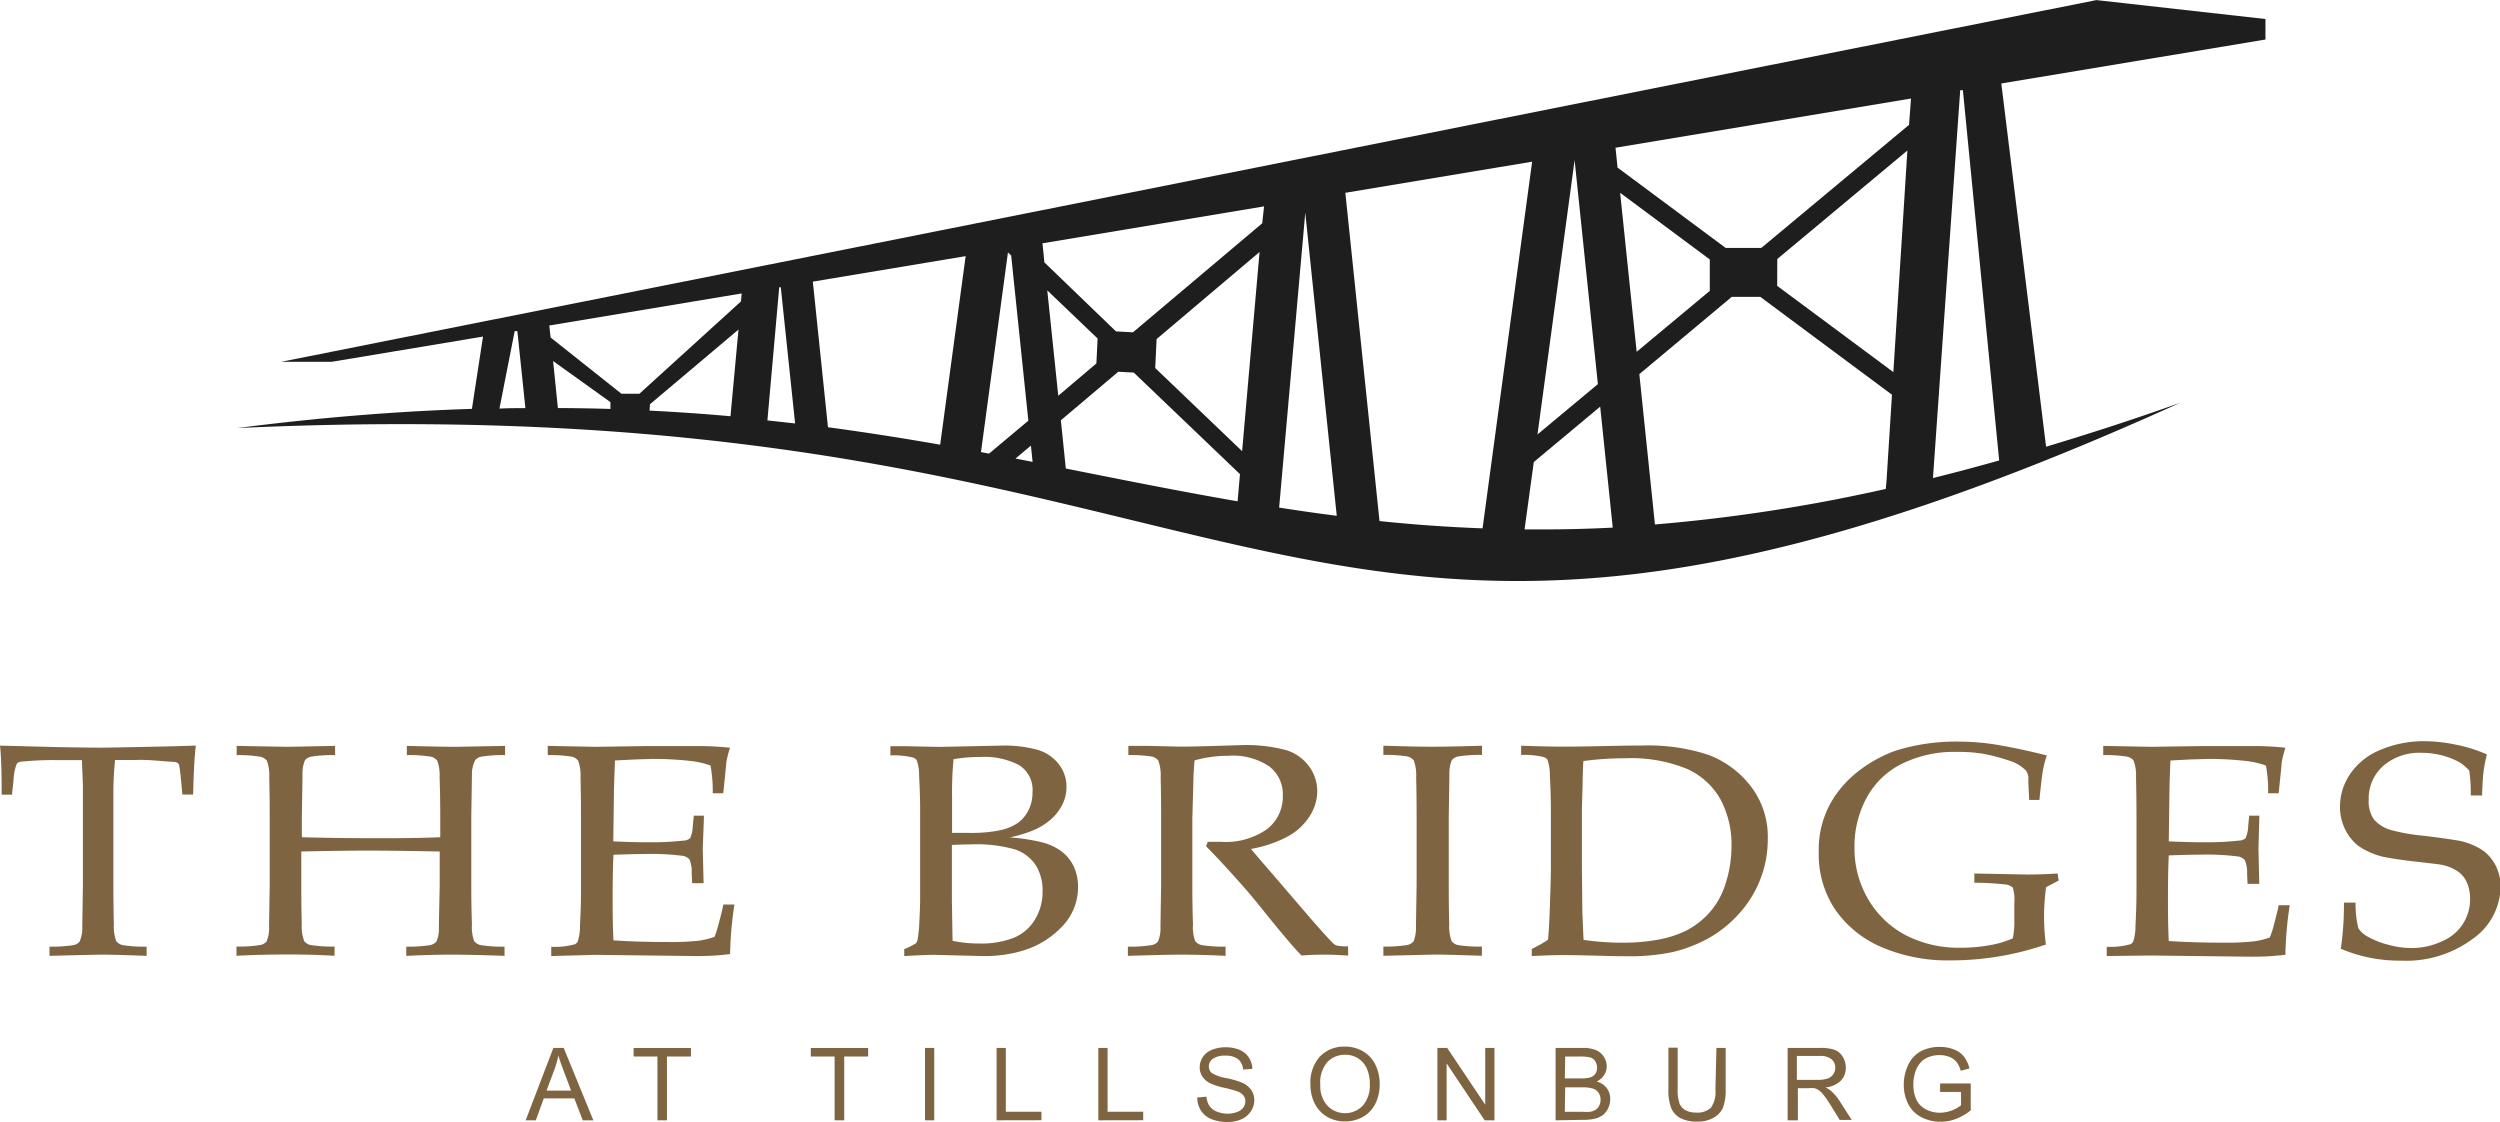 <svg id="Layer_2_copy" data-name="Layer 2 copy" xmlns="http://www.w3.org/2000/svg" viewBox="0 0 270.75 121.46"><defs><style>.cls-1{fill:#1f1e1e;}.cls-2{fill:#7f6441;}</style></defs><title>The_Bridges_2_colour</title><path class="cls-1" d="M263.24,141.42V139.2l-18.31-2.05L48.36,176.32h5.47l16.37-2.73L69,181.42c-7.85.25-16.26.9-25.41,2.08,114.28-5.31,112.23,41.74,210.42-2.74-5.07,1.81-9.87,3.36-14.53,4.76l-4.85-39.34ZM98.14,169.78l-11,10H85.19l-7.67-6.09-.14-1.3,20.83-3.47Zm-20.35,6.46L84,180.69v.74c-1.86-.06-3.76-.09-5.69-.1Zm10.49,4.68,9.59-8.09L97,182.22c-2.84-.26-5.77-.46-8.76-.61Zm14-12.67.17,0L104,183l-3-.33Zm3.64-.61,16.55-2.76-2.76,20.42c-3.93-.69-8-1.33-12.15-1.89ZM152.41,186,143,177l.15-3.14,11.15-9.43Zm-19.91-6-1.19-11.41,5.45,5.21-.13,2.7Zm22.09-18.68-14,11.81-1.84-.1L131,165.56l-.21-2.07,24-4ZM124.13,186.1l2.92-21.62.35.33,1.86,17.89L125,186.27Zm5.41-.7.18,1.76-1.85-.36Zm3.24-2.74L139,177.4l1.68.09,11.5,11-.26,2.94c-6.19-1.07-12.33-2.3-18.6-3.55Zm26.47-22.48L162.66,193q-3.15-.4-6.24-.89Zm4.34-2.16,20.23-3.37-5.37,39.71c-3.82-.14-7.53-.41-11.16-.79Zm46.78,7.17,14.09-11.75-1.52,24-12.58-9.34Zm14.27-14.53-16,13.33h-3.86l-11.71-8.7-.22-2.15,32-5.33Zm-36.22,3.83,2.52,24.25-6.54,5.45Zm4.93,3.53,9.71,7.22v3.4l-7.92,6.6Zm12.09,11.27h3.09l14.26,10.6-.59,9.33-.08.87a182.48,182.48,0,0,1-25,3.85l-1.69-16.28ZM73.63,173l.29,0,.87,8.34c-.92,0-1.87,0-2.81.05ZM183,194.47l1-7.29,7.19-6,1.36,13.1C189.28,194.45,186.12,194.5,183,194.47Zm51.4-7.46c-2.44.68-4.84,1.33-7.17,1.9l2.95-42,.29,0Z" transform="translate(-17.89 -137.14)"/><path class="cls-2" d="M19.19,223.2H18.07q0-3.83-.18-5.31l6.2.16q3.42.06,4.57.06t5.71-.1q3.24-.06,4.73-.13-.22,1.8-.29,5.31H37.64l-.14-1.54q-.14-1.4-.2-1.59a.53.53,0,0,0-.15-.27.78.78,0,0,0-.3-.13q-.25,0-1.81-.13t-2.46-.08H30.35a37.5,37.5,0,0,0-.18,4.15V233q0,2.18.05,4.25a4.61,4.61,0,0,0,.26,1.81,1.22,1.22,0,0,0,.67.43,14.53,14.53,0,0,0,2.62.17v1q-3.24-.13-4.87-.13-.71,0-5.65.13v-1a14.74,14.74,0,0,0,2.63-.17,1.12,1.12,0,0,0,.63-.38,3.43,3.43,0,0,0,.29-1.56q0-.34.07-4.55v-9.35q0-.67,0-1.48l-.11-2.71H24a33.76,33.76,0,0,0-3.72.16.83.83,0,0,0-.56.21,5.1,5.1,0,0,0-.36,1.75Z" transform="translate(-17.89 -137.14)"/><path class="cls-2" d="M43.52,218.92v-1l5.55.1,5.11-.1v1a14.56,14.56,0,0,0-2.62.17,1.21,1.21,0,0,0-.64.38,3.66,3.66,0,0,0-.27,1.56q0,.32-.07,4.55v2.23q3.57.11,8.7.11,3.93,0,6.29-.11v-2.23q0-2.18-.07-4.27a4.54,4.54,0,0,0-.26-1.8,1.24,1.24,0,0,0-.67-.42,14.56,14.56,0,0,0-2.62-.17v-1q3.9.1,5.35.1l5.29-.1v1a14.59,14.59,0,0,0-2.61.17,1.11,1.11,0,0,0-.63.38A3.39,3.39,0,0,0,69,221q0,.32-.07,4.55V233q0,2.18.07,4.25a4.49,4.49,0,0,0,.24,1.81,1.22,1.22,0,0,0,.68.43,14.59,14.59,0,0,0,2.61.17v1q-3.5-.13-5.73-.13t-4.91.13v-1a14.56,14.56,0,0,0,2.62-.17,1.21,1.21,0,0,0,.64-.38,3.3,3.3,0,0,0,.27-1.55q0-.34.09-4.55v-3.65q-5.07-.1-7.7-.1-2.86,0-7.29.1V233q0,2.18.05,4.24a4.57,4.57,0,0,0,.26,1.81,1.21,1.21,0,0,0,.67.43,14.56,14.56,0,0,0,2.62.17v1q-2.45-.14-5-.14-2.83,0-5.62.14v-1a14.59,14.59,0,0,0,2.61-.17,1.21,1.21,0,0,0,.65-.38,3.64,3.64,0,0,0,.27-1.55q0-.34.07-4.55v-7.42q0-2.18-.05-4.26a4.54,4.54,0,0,0-.26-1.8,1.24,1.24,0,0,0-.67-.42A14.56,14.56,0,0,0,43.52,218.92Z" transform="translate(-17.89 -137.14)"/><path class="cls-2" d="M77.59,240.68v-1a8.34,8.34,0,0,0,2.5-.26.64.64,0,0,0,.36-.3,5.07,5.07,0,0,0,.25-1.68q.11-2.12.11-3.66v-8.2q0-2.18-.05-4.27a4.51,4.51,0,0,0-.26-1.8,1.24,1.24,0,0,0-.67-.42,14.53,14.53,0,0,0-2.62-.17v-1l5.17.1,5.47-.08,5.71,0a30.88,30.88,0,0,1,3.39.18,11.25,11.25,0,0,0-.4,1.59q0,.14-.33,3.34H95.08a15.31,15.31,0,0,0-.24-3,9.09,9.09,0,0,0-2.19-.5,36.89,36.89,0,0,0-4.06-.22l-1.94.06-2.16.11q-.07,1.78-.11,3.34l-.07,5.42q2.12.1,3.9.1a32.64,32.64,0,0,0,3.68-.18,1.18,1.18,0,0,0,.74-.26,3.48,3.48,0,0,0,.29-1.32l.11-1.12h1.09v.3L94,229.05l.09,3.74H92.85l-.05-1.09a3.33,3.33,0,0,0-.24-1.48,1.22,1.22,0,0,0-.79-.4,26.61,26.61,0,0,0-4-.19q-1.21,0-3.44.08-.09,1.6-.09,4.76,0,3,.09,4.51,2.61.18,5.85.18a28.79,28.79,0,0,0,3.28-.13,8.48,8.48,0,0,0,1.81-.43,9.14,9.14,0,0,0,.43-1.35q.4-1.43.53-2.15h1.2a38.62,38.62,0,0,0-.47,5.37,29.18,29.18,0,0,1-3.79.21l-10.82-.13Z" transform="translate(-17.89 -137.14)"/><path class="cls-2" d="M115.82,240.68v-.75a8,8,0,0,0,1.25-.62.86.86,0,0,0,.2-.43,15.28,15.28,0,0,0,.19-2q.08-1.56.08-2.38v-9.67q0-1.57-.11-3.69a5,5,0,0,0-.25-1.65.74.74,0,0,0-.38-.3,8.83,8.83,0,0,0-2.48-.24v-1q.6,0,1.5,0l3.77.08,6.67-.14a13.41,13.41,0,0,1,4.08.48,4.5,4.5,0,0,1,2.24,1.56,3.94,3.94,0,0,1,.81,2.41,4.26,4.26,0,0,1-.48,2,5.25,5.25,0,0,1-1.29,1.61,7.12,7.12,0,0,1-1.79,1.1,14.77,14.77,0,0,1-2.58.78,20.53,20.53,0,0,1,3.43.52,6,6,0,0,1,2.18,1,4.46,4.46,0,0,1,1.33,1.66,5.13,5.13,0,0,1,.45,2.18,6.07,6.07,0,0,1-1.62,4.18,9.66,9.66,0,0,1-4.18,2.67,14.18,14.18,0,0,1-4.51.64l-5.26-.13Q118.21,240.55,115.82,240.68ZM121,227.34q1,0,1.81,0a15.11,15.11,0,0,0,3.46-.3,5.36,5.36,0,0,0,1.89-.8,3.88,3.88,0,0,0,1.11-1.34,4.23,4.23,0,0,0,.44-2,3.14,3.14,0,0,0-1.44-2.89,8.1,8.1,0,0,0-4.2-.89,16.87,16.87,0,0,0-2.91.24,37,37,0,0,0-.16,4.11Zm.05,11.69a13.71,13.71,0,0,0,2.86.29,9.62,9.62,0,0,0,3.85-.65,4.83,4.83,0,0,0,2.25-2,5.76,5.76,0,0,0,.79-3,5.11,5.11,0,0,0-.74-2.83,4.37,4.37,0,0,0-2.22-1.7,15.16,15.16,0,0,0-4.86-.55q-.78,0-2,.06v6.08Q121,235.63,121.05,239Z" transform="translate(-17.89 -137.14)"/><path class="cls-2" d="M140.09,218.92v-1l2.16,0,3.48.08q1,0,3.21-.06l3.28-.1a16.84,16.84,0,0,1,5,.55,4.85,4.85,0,0,1,2.46,1.77,4.54,4.54,0,0,1,.87,2.67,5.07,5.07,0,0,1-.81,2.68,6.41,6.41,0,0,1-2.37,2.21,13.29,13.29,0,0,1-4,1.36q.46.56,2.14,2.5l4.57,5.32c1.31,1.49,2.07,2.31,2.29,2.49a1.09,1.09,0,0,0,.33.16,5.38,5.38,0,0,0,1.19.08v1c-.91-.06-1.72-.1-2.41-.1s-1.59,0-2.63.1q-1.18-1.2-4-4.7-1.54-1.94-2.72-3.24-1.9-2.15-3.62-3.9l.18-.48q.94,0,1.43,0a7.81,7.81,0,0,0,5-1.38,4.46,4.46,0,0,0,1.7-3.64,3.79,3.79,0,0,0-1.46-3.14,7.08,7.08,0,0,0-4.44-1.16,13.65,13.65,0,0,0-3.66.5q-.07.87-.11,1.62,0,.22-.13,4.67V233q0,2.18.07,4.25a4.49,4.49,0,0,0,.24,1.81,1.22,1.22,0,0,0,.68.43,14.57,14.57,0,0,0,2.61.17v1q-2.57-.13-4.73-.13-1.74,0-5.85.13v-1a14.59,14.59,0,0,0,2.61-.17,1.21,1.21,0,0,0,.65-.38,3.68,3.68,0,0,0,.27-1.56q0-.34.07-4.55v-7.43q0-2.18-.05-4.27a4.51,4.51,0,0,0-.26-1.8,1.24,1.24,0,0,0-.67-.42A14.56,14.56,0,0,0,140.09,218.92Z" transform="translate(-17.89 -137.14)"/><path class="cls-2" d="M178.38,239.65v1q-3.86-.13-5.07-.13l-5.6.13v-1a14.59,14.59,0,0,0,2.61-.17,1.22,1.22,0,0,0,.65-.38,3.69,3.69,0,0,0,.27-1.56q0-.34.07-4.55v-7.43q0-2.18-.05-4.27a4.52,4.52,0,0,0-.26-1.8,1.23,1.23,0,0,0-.67-.42,14.51,14.51,0,0,0-2.62-.17v-1q3.46.11,5.35.11t5.33-.11v1a14.58,14.58,0,0,0-2.62.17,1.2,1.2,0,0,0-.64.38,3.65,3.65,0,0,0-.27,1.56q0,.32-.07,4.55V233q0,2.18.05,4.25a4.55,4.55,0,0,0,.26,1.81,1.2,1.2,0,0,0,.67.43A14.58,14.58,0,0,0,178.38,239.65Z" transform="translate(-17.89 -137.14)"/><path class="cls-2" d="M183.78,240.68v-.77c.7-.35,1.29-.67,1.76-1q.11-1.09.18-3,.12-3.3.13-4.59v-6.54q0-1.57-.11-3.69a5,5,0,0,0-.25-1.65.74.74,0,0,0-.38-.3,8.83,8.83,0,0,0-2.48-.24v-1q2.65.1,4.68.1,1.56,0,4.25-.06t4.18-.06a21,21,0,0,1,7.14,1,10.46,10.46,0,0,1,4.58,3.36,8.93,8.93,0,0,1,1.88,5.76,11.8,11.8,0,0,1-.89,4.57,12.07,12.07,0,0,1-2.41,3.73,13,13,0,0,1-3.26,2.53,15.74,15.74,0,0,1-3.65,1.4,22.82,22.82,0,0,1-5.24.47q-1.11,0-3-.06-2.47-.06-3.23-.06Q186.55,240.55,183.78,240.68Zm5.62-1.75a27.81,27.81,0,0,0,4.2.3,20.59,20.59,0,0,0,4-.35,11.42,11.42,0,0,0,3-1A8.9,8.9,0,0,0,203,236a8.41,8.41,0,0,0,1.78-3.2,13.12,13.12,0,0,0,.63-4,10.28,10.28,0,0,0-1.21-5.12,7.84,7.84,0,0,0-3.63-3.28,16,16,0,0,0-6.67-1.14,34.49,34.49,0,0,0-4.53.3q-.06.79-.09,2.79l-.07,2.33V231l.05,5C189.3,236.77,189.33,237.74,189.39,238.93Z" transform="translate(-17.89 -137.14)"/><path class="cls-2" d="M239.46,239.43a31.63,31.63,0,0,1-10.38,1.72,18.16,18.16,0,0,1-7.45-1.45,11.63,11.63,0,0,1-5-4.07,10.72,10.72,0,0,1-1.77-6.17,10.42,10.42,0,0,1,1.27-5.32,11.71,11.71,0,0,1,3.18-3.6,14.68,14.68,0,0,1,3.81-2.08,21.92,21.92,0,0,1,7.21-1,25.47,25.47,0,0,1,4.23.41q2.22.39,5,1.08a11.84,11.84,0,0,0-.42,1.6q-.14.79-.38,3.22h-1.11l-.09-1.83c0-.28,0-.5,0-.67a1.68,1.68,0,0,0-.24-.66,4.22,4.22,0,0,0-1.56-1,21.31,21.31,0,0,0-3.05-.83,17.13,17.13,0,0,0-2.87-.21,12.84,12.84,0,0,0-6,1.3,8.76,8.76,0,0,0-3.82,3.72,11,11,0,0,0-1.29,5.29,10.86,10.86,0,0,0,1.51,5.69,10.2,10.2,0,0,0,4.07,3.87,12.58,12.58,0,0,0,5.94,1.34,17.25,17.25,0,0,0,3.1-.27,10.51,10.51,0,0,0,2.53-.75,9.31,9.31,0,0,0,.16-2.05v-1.78a4.46,4.46,0,0,0-.16-1.65,1.37,1.37,0,0,0-.88-.36,31.3,31.3,0,0,0-3.29-.18v-1l5.65.11q1.65,0,3.37-.11l.11.77-1.36.71a24.91,24.91,0,0,0-.22,3.16A24.18,24.18,0,0,0,239.46,239.43Z" transform="translate(-17.89 -137.14)"/><path class="cls-2" d="M246.05,240.68v-1a8.35,8.35,0,0,0,2.5-.26.65.65,0,0,0,.36-.3,5.15,5.15,0,0,0,.25-1.68q.11-2.12.11-3.66v-8.2q0-2.18-.05-4.27a4.6,4.6,0,0,0-.26-1.8,1.24,1.24,0,0,0-.67-.42,14.58,14.58,0,0,0-2.62-.17v-1l5.16.1,5.47-.08,5.71,0a30.82,30.82,0,0,1,3.39.18,11.44,11.44,0,0,0-.4,1.59q0,.14-.33,3.34h-1.14a15.21,15.21,0,0,0-.24-3,9.11,9.11,0,0,0-2.19-.5,37,37,0,0,0-4.06-.22l-1.94.06-2.15.11q-.08,1.78-.11,3.34l-.07,5.42q2.12.1,3.89.1a32.66,32.66,0,0,0,3.68-.18,1.18,1.18,0,0,0,.74-.26,3.47,3.47,0,0,0,.29-1.32l.11-1.12h1.09v.3l-.09,3.34.09,3.74h-1.27l-.05-1.09a3.28,3.28,0,0,0-.25-1.48,1.22,1.22,0,0,0-.79-.4,26.56,26.56,0,0,0-4-.19q-1.21,0-3.44.08-.09,1.6-.09,4.76,0,3,.09,4.51,2.61.18,5.85.18a28.76,28.76,0,0,0,3.28-.13,8.48,8.48,0,0,0,1.81-.43,9.45,9.45,0,0,0,.44-1.35c.26-1,.44-1.67.52-2.15h1.2a38.48,38.48,0,0,0-.47,5.37,29.15,29.15,0,0,1-3.79.21l-10.82-.13Z" transform="translate(-17.89 -137.14)"/><path class="cls-2" d="M271.4,239.89a33.2,33.2,0,0,0,.34-5H273a10.62,10.62,0,0,0,.3,2.77,2.57,2.57,0,0,0,1,.91,8.8,8.8,0,0,0,2.14.86,9.55,9.55,0,0,0,2.59.38,7.63,7.63,0,0,0,3.37-.75,4.89,4.89,0,0,0,3-4.55,4.36,4.36,0,0,0-.36-1.83,2.9,2.9,0,0,0-1.08-1.24,4.83,4.83,0,0,0-1.79-.67c-.45-.06-1.34-.17-2.68-.32s-2.48-.32-3.42-.5a8.12,8.12,0,0,1-2.77-1.2,5.12,5.12,0,0,1-1.44-1.81,5.44,5.44,0,0,1-.55-2.42,6.33,6.33,0,0,1,1.11-3.57,7.22,7.22,0,0,1,3.3-2.61,12,12,0,0,1,4.74-.93,17.19,17.19,0,0,1,3.36.37,16.29,16.29,0,0,1,3.4,1.06,15.36,15.36,0,0,0-.36,1.88c-.07.58-.13,1.44-.16,2.57h-1.23a16.11,16.11,0,0,0-.16-2.69,4.43,4.43,0,0,0-1.23-1,8.64,8.64,0,0,0-3.9-.93,6,6,0,0,0-4.19,1.42,4.73,4.73,0,0,0-1.57,3.68,3.45,3.45,0,0,0,.56,2.11,3.89,3.89,0,0,0,2,1.19,20.51,20.51,0,0,0,3.26.57q2.27.26,4.08.57a7.37,7.37,0,0,1,2.52,1.07,4.75,4.75,0,0,1,1.34,1.62,5,5,0,0,1,.52,2.35,7,7,0,0,1-3,5.56,12.09,12.09,0,0,1-7.74,2.37A16.34,16.34,0,0,1,271.4,239.89Z" transform="translate(-17.89 -137.14)"/><path class="cls-2" d="M74.82,258.47l3-7.84h1.12l3.21,7.84H81l-.91-2.37H76.78l-.86,2.37Zm2.26-3.22h2.66l-.82-2.17c-.25-.66-.43-1.2-.56-1.63a10,10,0,0,1-.42,1.5Z" transform="translate(-17.89 -137.14)"/><path class="cls-2" d="M89.09,258.47v-6.91H86.51v-.92h6.21v.92H90.12v6.91Z" transform="translate(-17.89 -137.14)"/><path class="cls-2" d="M108.28,258.47v-6.91h-2.58v-.92h6.21v.92h-2.59v6.91Z" transform="translate(-17.89 -137.14)"/><path class="cls-2" d="M118.07,258.47v-7.84h1v7.84Z" transform="translate(-17.89 -137.14)"/><path class="cls-2" d="M125.82,258.47v-7.84h1v6.91h3.86v.92Z" transform="translate(-17.89 -137.14)"/><path class="cls-2" d="M136.84,258.47v-7.84h1v6.91h3.86v.92Z" transform="translate(-17.89 -137.14)"/><path class="cls-2" d="M147.55,256l1-.09a2.16,2.16,0,0,0,.32,1,1.77,1.77,0,0,0,.79.61,3,3,0,0,0,1.2.23,2.88,2.88,0,0,0,1-.18,1.46,1.46,0,0,0,.68-.48,1.13,1.13,0,0,0,.22-.67,1,1,0,0,0-.21-.64,1.58,1.58,0,0,0-.7-.46,13.72,13.72,0,0,0-1.4-.38,7.23,7.23,0,0,1-1.51-.49,2.1,2.1,0,0,1-.84-.73,1.79,1.79,0,0,1-.28-1,2,2,0,0,1,.34-1.11,2.08,2.08,0,0,1,1-.78,3.72,3.72,0,0,1,1.44-.27,3.93,3.93,0,0,1,1.54.28,2.2,2.2,0,0,1,1,.83,2.34,2.34,0,0,1,.38,1.23l-1,.07a1.6,1.6,0,0,0-.54-1.12,2.11,2.11,0,0,0-1.37-.38,2.19,2.19,0,0,0-1.37.34,1,1,0,0,0-.43.83.89.89,0,0,0,.3.69,4.11,4.11,0,0,0,1.56.56,10.34,10.34,0,0,1,1.73.5,2.37,2.37,0,0,1,1,.8,1.94,1.94,0,0,1,.33,1.11,2.12,2.12,0,0,1-.36,1.18,2.35,2.35,0,0,1-1,.86,3.57,3.57,0,0,1-1.51.31,4.53,4.53,0,0,1-1.78-.31,2.49,2.49,0,0,1-1.13-.93A2.65,2.65,0,0,1,147.55,256Z" transform="translate(-17.89 -137.14)"/><path class="cls-2" d="M159.81,254.65a4.26,4.26,0,0,1,1-3.06,3.57,3.57,0,0,1,2.71-1.1,3.76,3.76,0,0,1,2,.52,3.39,3.39,0,0,1,1.33,1.45,4.7,4.7,0,0,1,.46,2.1,4.62,4.62,0,0,1-.48,2.13,3.28,3.28,0,0,1-1.36,1.42,3.88,3.88,0,0,1-1.9.48,3.71,3.71,0,0,1-2-.53,3.44,3.44,0,0,1-1.32-1.46A4.43,4.43,0,0,1,159.81,254.65Zm1.07,0a3.14,3.14,0,0,0,.76,2.23,2.66,2.66,0,0,0,3.84,0,3.32,3.32,0,0,0,.76-2.34,4,4,0,0,0-.32-1.67,2.5,2.5,0,0,0-.95-1.11,2.57,2.57,0,0,0-1.4-.39,2.65,2.65,0,0,0-1.9.76A3.38,3.38,0,0,0,160.88,254.67Z" transform="translate(-17.89 -137.14)"/><path class="cls-2" d="M173.56,258.47v-7.84h1.06l4.12,6.15v-6.15h1v7.84h-1.06l-4.12-6.16v6.16Z" transform="translate(-17.89 -137.14)"/><path class="cls-2" d="M186.36,258.47v-7.84h2.94a3.65,3.65,0,0,1,1.44.24,1.86,1.86,0,0,1,.85.73,1.92,1.92,0,0,1,.31,1,1.78,1.78,0,0,1-.27.95,2,2,0,0,1-.82.72,2.05,2.05,0,0,1,1.09.71,1.91,1.91,0,0,1,.38,1.19,2.29,2.29,0,0,1-.23,1,2,2,0,0,1-.57.73,2.4,2.4,0,0,1-.86.39,5.17,5.17,0,0,1-1.26.13Zm1-4.54h1.69a3.75,3.75,0,0,0,1-.09,1.09,1.09,0,0,0,.6-.39,1.12,1.12,0,0,0,.2-.68,1.25,1.25,0,0,0-.19-.69.94.94,0,0,0-.53-.41,4.5,4.5,0,0,0-1.19-.11H187.4Zm0,3.62h2a4.62,4.62,0,0,0,.71,0,1.72,1.72,0,0,0,.6-.21,1.14,1.14,0,0,0,.4-.44,1.35,1.35,0,0,0,.16-.66,1.31,1.31,0,0,0-.22-.76,1.19,1.19,0,0,0-.62-.45,3.82,3.82,0,0,0-1.15-.13H187.4Z" transform="translate(-17.89 -137.14)"/><path class="cls-2" d="M203.78,250.63h1v4.53a5.33,5.33,0,0,1-.27,1.88,2.3,2.3,0,0,1-1,1.13,3.41,3.41,0,0,1-1.83.44,3.75,3.75,0,0,1-1.8-.38,2.17,2.17,0,0,1-1-1.1,5.21,5.21,0,0,1-.3-2v-4.53h1v4.52a4.43,4.43,0,0,0,.19,1.5,1.43,1.43,0,0,0,.65.75,2.27,2.27,0,0,0,1.13.26,2.16,2.16,0,0,0,1.63-.52,3,3,0,0,0,.49-2Z" transform="translate(-17.89 -137.14)"/><path class="cls-2" d="M211.49,258.47v-7.84H215a4.61,4.61,0,0,1,1.59.21,1.75,1.75,0,0,1,.87.75,2.23,2.23,0,0,1,.33,1.18,2,2,0,0,1-.54,1.41,2.74,2.74,0,0,1-1.67.73,2.62,2.62,0,0,1,.63.39,5.39,5.39,0,0,1,.86,1l1.36,2.13h-1.3l-1-1.63c-.3-.47-.55-.83-.75-1.08a2.33,2.33,0,0,0-.53-.52,1.6,1.6,0,0,0-.47-.21,3.2,3.2,0,0,0-.58,0h-1.2v3.48Zm1-4.38h2.23a3.32,3.32,0,0,0,1.11-.15,1.18,1.18,0,0,0,.61-.47,1.27,1.27,0,0,0,.21-.7,1.16,1.16,0,0,0-.4-.91,1.9,1.9,0,0,0-1.28-.36h-2.48Z" transform="translate(-17.89 -137.14)"/><path class="cls-2" d="M228,255.4v-.92h3.32v2.91a5.89,5.89,0,0,1-1.58.92,4.67,4.67,0,0,1-1.67.31,4.46,4.46,0,0,1-2.1-.49,3.27,3.27,0,0,1-1.42-1.43,4.5,4.5,0,0,1-.48-2.09,4.86,4.86,0,0,1,.48-2.14A3.18,3.18,0,0,1,225.9,251a4.31,4.31,0,0,1,2.07-.48,4.08,4.08,0,0,1,1.54.28,2.55,2.55,0,0,1,1.08.77,3.44,3.44,0,0,1,.59,1.28l-.94.26a2.91,2.91,0,0,0-.44-.94,1.8,1.8,0,0,0-.75-.55,2.76,2.76,0,0,0-1.08-.21,3.18,3.18,0,0,0-1.23.22,2.29,2.29,0,0,0-.84.57,2.75,2.75,0,0,0-.49.78,4.08,4.08,0,0,0-.3,1.58,3.83,3.83,0,0,0,.36,1.75,2.31,2.31,0,0,0,1.05,1,3.27,3.27,0,0,0,1.46.34,3.83,3.83,0,0,0,2.29-.81V255.4Z" transform="translate(-17.89 -137.14)"/></svg>